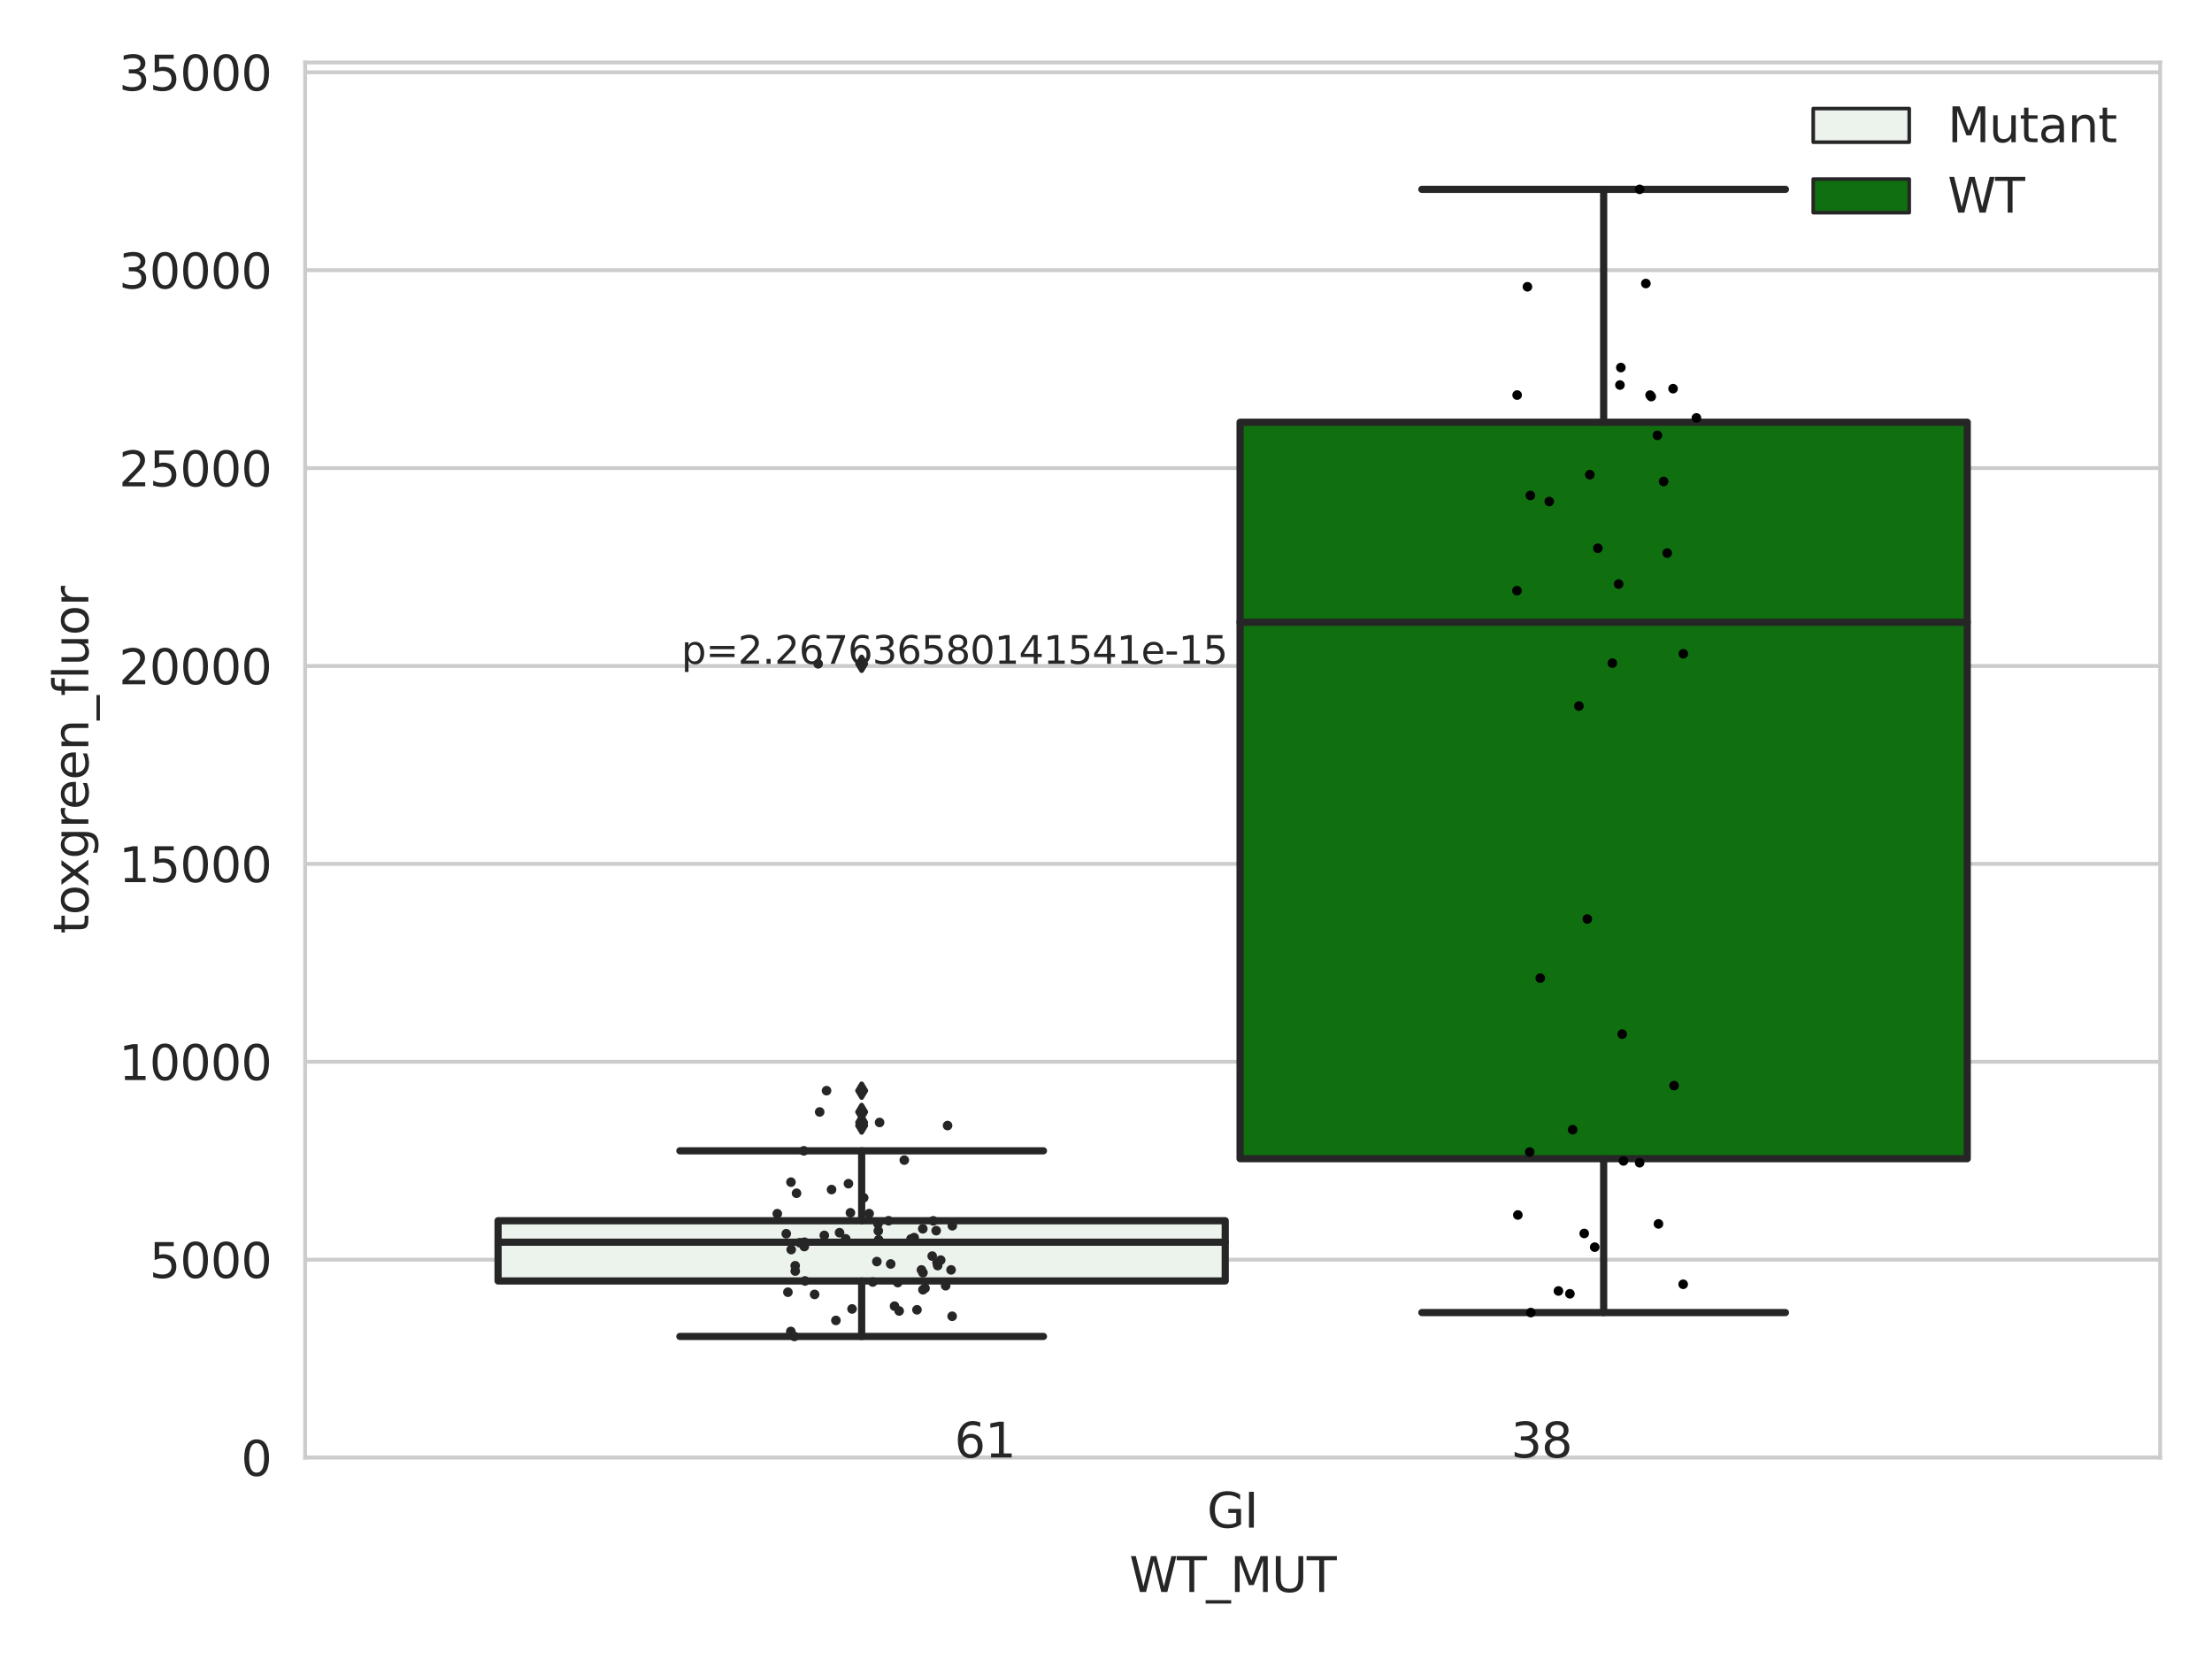 <?xml version="1.0" encoding="utf-8" standalone="no"?>
<!DOCTYPE svg PUBLIC "-//W3C//DTD SVG 1.1//EN"
  "http://www.w3.org/Graphics/SVG/1.1/DTD/svg11.dtd">
<svg xmlns:xlink="http://www.w3.org/1999/xlink" width="460.8pt" height="345.6pt" viewBox="0 0 460.8 345.6" xmlns="http://www.w3.org/2000/svg" version="1.1">
 <defs>
  <style type="text/css">*{stroke-linejoin: round; stroke-linecap: butt}</style>
 </defs>
 <g id="figure_1">
  <g id="patch_1">
   <path d="M 0 345.6 
L 460.8 345.6 
L 460.8 0 
L 0 0 
z
" style="fill: #ffffff"/>
  </g>
  <g id="axes_1">
   <g id="patch_2">
    <path d="M 63.571 303.64 
L 450 303.64 
L 450 13.022 
L 63.571 13.022 
z
" style="fill: #ffffff"/>
   </g>
   <g id="matplotlib.axis_1">
    <g id="xtick_1">
     <g id="text_1">
      <!-- GI -->
      <g style="fill: #262626" transform="translate(251.436 318.238) scale(0.1 -0.1)">
       <defs>
        <path id="DejaVuSans-47" d="M 3809 666 
L 3809 1919 
L 2778 1919 
L 2778 2438 
L 4434 2438 
L 4434 434 
Q 4069 175 3628 42 
Q 3188 -91 2688 -91 
Q 1594 -91 976 548 
Q 359 1188 359 2328 
Q 359 3472 976 4111 
Q 1594 4750 2688 4750 
Q 3144 4750 3555 4637 
Q 3966 4525 4313 4306 
L 4313 3634 
Q 3963 3931 3569 4081 
Q 3175 4231 2741 4231 
Q 1884 4231 1454 3753 
Q 1025 3275 1025 2328 
Q 1025 1384 1454 906 
Q 1884 428 2741 428 
Q 3075 428 3337 486 
Q 3600 544 3809 666 
z
" transform="scale(0.016)"/>
        <path id="DejaVuSans-49" d="M 628 4666 
L 1259 4666 
L 1259 0 
L 628 0 
L 628 4666 
z
" transform="scale(0.016)"/>
       </defs>
       <use xlink:href="#DejaVuSans-47"/>
       <use xlink:href="#DejaVuSans-49" x="77.49"/>
      </g>
     </g>
    </g>
    <g id="text_2">
     <!-- WT_MUT -->
     <g style="fill: #262626" transform="translate(235.261 331.638) scale(0.1 -0.1)">
      <defs>
       <path id="DejaVuSans-57" d="M 213 4666 
L 850 4666 
L 1831 722 
L 2809 4666 
L 3519 4666 
L 4500 722 
L 5478 4666 
L 6119 4666 
L 4947 0 
L 4153 0 
L 3169 4050 
L 2175 0 
L 1381 0 
L 213 4666 
z
" transform="scale(0.016)"/>
       <path id="DejaVuSans-54" d="M -19 4666 
L 3928 4666 
L 3928 4134 
L 2272 4134 
L 2272 0 
L 1638 0 
L 1638 4134 
L -19 4134 
L -19 4666 
z
" transform="scale(0.016)"/>
       <path id="DejaVuSans-5f" d="M 3263 -1063 
L 3263 -1509 
L -63 -1509 
L -63 -1063 
L 3263 -1063 
z
" transform="scale(0.016)"/>
       <path id="DejaVuSans-4d" d="M 628 4666 
L 1569 4666 
L 2759 1491 
L 3956 4666 
L 4897 4666 
L 4897 0 
L 4281 0 
L 4281 4097 
L 3078 897 
L 2444 897 
L 1241 4097 
L 1241 0 
L 628 0 
L 628 4666 
z
" transform="scale(0.016)"/>
       <path id="DejaVuSans-55" d="M 556 4666 
L 1191 4666 
L 1191 1831 
Q 1191 1081 1462 751 
Q 1734 422 2344 422 
Q 2950 422 3222 751 
Q 3494 1081 3494 1831 
L 3494 4666 
L 4128 4666 
L 4128 1753 
Q 4128 841 3676 375 
Q 3225 -91 2344 -91 
Q 1459 -91 1007 375 
Q 556 841 556 1753 
L 556 4666 
z
" transform="scale(0.016)"/>
      </defs>
      <use xlink:href="#DejaVuSans-57"/>
      <use xlink:href="#DejaVuSans-54" x="98.877"/>
      <use xlink:href="#DejaVuSans-5f" x="159.961"/>
      <use xlink:href="#DejaVuSans-4d" x="209.961"/>
      <use xlink:href="#DejaVuSans-55" x="296.24"/>
      <use xlink:href="#DejaVuSans-54" x="369.434"/>
     </g>
    </g>
   </g>
   <g id="matplotlib.axis_2">
    <g id="ytick_1">
     <g id="line2d_1">
      <path d="M 63.571 303.64 
L 450 303.64 
" clip-path="url(#p7243e56e3e)" style="fill: none; stroke: #cccccc; stroke-width: 0.8; stroke-linecap: round"/>
     </g>
     <g id="text_3">
      <!-- 0 -->
      <g style="fill: #262626" transform="translate(50.209 307.439) scale(0.1 -0.1)">
       <defs>
        <path id="DejaVuSans-30" d="M 2034 4250 
Q 1547 4250 1301 3770 
Q 1056 3291 1056 2328 
Q 1056 1369 1301 889 
Q 1547 409 2034 409 
Q 2525 409 2770 889 
Q 3016 1369 3016 2328 
Q 3016 3291 2770 3770 
Q 2525 4250 2034 4250 
z
M 2034 4750 
Q 2819 4750 3233 4129 
Q 3647 3509 3647 2328 
Q 3647 1150 3233 529 
Q 2819 -91 2034 -91 
Q 1250 -91 836 529 
Q 422 1150 422 2328 
Q 422 3509 836 4129 
Q 1250 4750 2034 4750 
z
" transform="scale(0.016)"/>
       </defs>
       <use xlink:href="#DejaVuSans-30"/>
      </g>
     </g>
    </g>
    <g id="ytick_2">
     <g id="line2d_2">
      <path d="M 63.571 262.414 
L 450 262.414 
" clip-path="url(#p7243e56e3e)" style="fill: none; stroke: #cccccc; stroke-width: 0.8; stroke-linecap: round"/>
     </g>
     <g id="text_4">
      <!-- 5000 -->
      <g style="fill: #262626" transform="translate(31.121 266.214) scale(0.1 -0.1)">
       <defs>
        <path id="DejaVuSans-35" d="M 691 4666 
L 3169 4666 
L 3169 4134 
L 1269 4134 
L 1269 2991 
Q 1406 3038 1543 3061 
Q 1681 3084 1819 3084 
Q 2600 3084 3056 2656 
Q 3513 2228 3513 1497 
Q 3513 744 3044 326 
Q 2575 -91 1722 -91 
Q 1428 -91 1123 -41 
Q 819 9 494 109 
L 494 744 
Q 775 591 1075 516 
Q 1375 441 1709 441 
Q 2250 441 2565 725 
Q 2881 1009 2881 1497 
Q 2881 1984 2565 2268 
Q 2250 2553 1709 2553 
Q 1456 2553 1204 2497 
Q 953 2441 691 2322 
L 691 4666 
z
" transform="scale(0.016)"/>
       </defs>
       <use xlink:href="#DejaVuSans-35"/>
       <use xlink:href="#DejaVuSans-30" x="63.623"/>
       <use xlink:href="#DejaVuSans-30" x="127.246"/>
       <use xlink:href="#DejaVuSans-30" x="190.869"/>
      </g>
     </g>
    </g>
    <g id="ytick_3">
     <g id="line2d_3">
      <path d="M 63.571 221.189 
L 450 221.189 
" clip-path="url(#p7243e56e3e)" style="fill: none; stroke: #cccccc; stroke-width: 0.8; stroke-linecap: round"/>
     </g>
     <g id="text_5">
      <!-- 10000 -->
      <g style="fill: #262626" transform="translate(24.759 224.988) scale(0.1 -0.1)">
       <defs>
        <path id="DejaVuSans-31" d="M 794 531 
L 1825 531 
L 1825 4091 
L 703 3866 
L 703 4441 
L 1819 4666 
L 2450 4666 
L 2450 531 
L 3481 531 
L 3481 0 
L 794 0 
L 794 531 
z
" transform="scale(0.016)"/>
       </defs>
       <use xlink:href="#DejaVuSans-31"/>
       <use xlink:href="#DejaVuSans-30" x="63.623"/>
       <use xlink:href="#DejaVuSans-30" x="127.246"/>
       <use xlink:href="#DejaVuSans-30" x="190.869"/>
       <use xlink:href="#DejaVuSans-30" x="254.492"/>
      </g>
     </g>
    </g>
    <g id="ytick_4">
     <g id="line2d_4">
      <path d="M 63.571 179.963 
L 450 179.963 
" clip-path="url(#p7243e56e3e)" style="fill: none; stroke: #cccccc; stroke-width: 0.8; stroke-linecap: round"/>
     </g>
     <g id="text_6">
      <!-- 15000 -->
      <g style="fill: #262626" transform="translate(24.759 183.762) scale(0.1 -0.1)">
       <use xlink:href="#DejaVuSans-31"/>
       <use xlink:href="#DejaVuSans-35" x="63.623"/>
       <use xlink:href="#DejaVuSans-30" x="127.246"/>
       <use xlink:href="#DejaVuSans-30" x="190.869"/>
       <use xlink:href="#DejaVuSans-30" x="254.492"/>
      </g>
     </g>
    </g>
    <g id="ytick_5">
     <g id="line2d_5">
      <path d="M 63.571 138.738 
L 450 138.738 
" clip-path="url(#p7243e56e3e)" style="fill: none; stroke: #cccccc; stroke-width: 0.8; stroke-linecap: round"/>
     </g>
     <g id="text_7">
      <!-- 20000 -->
      <g style="fill: #262626" transform="translate(24.759 142.537) scale(0.1 -0.1)">
       <defs>
        <path id="DejaVuSans-32" d="M 1228 531 
L 3431 531 
L 3431 0 
L 469 0 
L 469 531 
Q 828 903 1448 1529 
Q 2069 2156 2228 2338 
Q 2531 2678 2651 2914 
Q 2772 3150 2772 3378 
Q 2772 3750 2511 3984 
Q 2250 4219 1831 4219 
Q 1534 4219 1204 4116 
Q 875 4013 500 3803 
L 500 4441 
Q 881 4594 1212 4672 
Q 1544 4750 1819 4750 
Q 2544 4750 2975 4387 
Q 3406 4025 3406 3419 
Q 3406 3131 3298 2873 
Q 3191 2616 2906 2266 
Q 2828 2175 2409 1742 
Q 1991 1309 1228 531 
z
" transform="scale(0.016)"/>
       </defs>
       <use xlink:href="#DejaVuSans-32"/>
       <use xlink:href="#DejaVuSans-30" x="63.623"/>
       <use xlink:href="#DejaVuSans-30" x="127.246"/>
       <use xlink:href="#DejaVuSans-30" x="190.869"/>
       <use xlink:href="#DejaVuSans-30" x="254.492"/>
      </g>
     </g>
    </g>
    <g id="ytick_6">
     <g id="line2d_6">
      <path d="M 63.571 97.512 
L 450 97.512 
" clip-path="url(#p7243e56e3e)" style="fill: none; stroke: #cccccc; stroke-width: 0.8; stroke-linecap: round"/>
     </g>
     <g id="text_8">
      <!-- 25000 -->
      <g style="fill: #262626" transform="translate(24.759 101.311) scale(0.1 -0.1)">
       <use xlink:href="#DejaVuSans-32"/>
       <use xlink:href="#DejaVuSans-35" x="63.623"/>
       <use xlink:href="#DejaVuSans-30" x="127.246"/>
       <use xlink:href="#DejaVuSans-30" x="190.869"/>
       <use xlink:href="#DejaVuSans-30" x="254.492"/>
      </g>
     </g>
    </g>
    <g id="ytick_7">
     <g id="line2d_7">
      <path d="M 63.571 56.286 
L 450 56.286 
" clip-path="url(#p7243e56e3e)" style="fill: none; stroke: #cccccc; stroke-width: 0.8; stroke-linecap: round"/>
     </g>
     <g id="text_9">
      <!-- 30000 -->
      <g style="fill: #262626" transform="translate(24.759 60.085) scale(0.1 -0.1)">
       <defs>
        <path id="DejaVuSans-33" d="M 2597 2516 
Q 3050 2419 3304 2112 
Q 3559 1806 3559 1356 
Q 3559 666 3084 287 
Q 2609 -91 1734 -91 
Q 1441 -91 1130 -33 
Q 819 25 488 141 
L 488 750 
Q 750 597 1062 519 
Q 1375 441 1716 441 
Q 2309 441 2620 675 
Q 2931 909 2931 1356 
Q 2931 1769 2642 2001 
Q 2353 2234 1838 2234 
L 1294 2234 
L 1294 2753 
L 1863 2753 
Q 2328 2753 2575 2939 
Q 2822 3125 2822 3475 
Q 2822 3834 2567 4026 
Q 2313 4219 1838 4219 
Q 1578 4219 1281 4162 
Q 984 4106 628 3988 
L 628 4550 
Q 988 4650 1302 4700 
Q 1616 4750 1894 4750 
Q 2613 4750 3031 4423 
Q 3450 4097 3450 3541 
Q 3450 3153 3228 2886 
Q 3006 2619 2597 2516 
z
" transform="scale(0.016)"/>
       </defs>
       <use xlink:href="#DejaVuSans-33"/>
       <use xlink:href="#DejaVuSans-30" x="63.623"/>
       <use xlink:href="#DejaVuSans-30" x="127.246"/>
       <use xlink:href="#DejaVuSans-30" x="190.869"/>
       <use xlink:href="#DejaVuSans-30" x="254.492"/>
      </g>
     </g>
    </g>
    <g id="ytick_8">
     <g id="line2d_8">
      <path d="M 63.571 15.061 
L 450 15.061 
" clip-path="url(#p7243e56e3e)" style="fill: none; stroke: #cccccc; stroke-width: 0.8; stroke-linecap: round"/>
     </g>
     <g id="text_10">
      <!-- 35000 -->
      <g style="fill: #262626" transform="translate(24.759 18.86) scale(0.1 -0.1)">
       <use xlink:href="#DejaVuSans-33"/>
       <use xlink:href="#DejaVuSans-35" x="63.623"/>
       <use xlink:href="#DejaVuSans-30" x="127.246"/>
       <use xlink:href="#DejaVuSans-30" x="190.869"/>
       <use xlink:href="#DejaVuSans-30" x="254.492"/>
      </g>
     </g>
    </g>
    <g id="text_11">
     <!-- toxgreen_fluor -->
     <g style="fill: #262626" transform="translate(18.401 194.526) rotate(-90) scale(0.1 -0.1)">
      <defs>
       <path id="DejaVuSans-74" d="M 1172 4494 
L 1172 3500 
L 2356 3500 
L 2356 3053 
L 1172 3053 
L 1172 1153 
Q 1172 725 1289 603 
Q 1406 481 1766 481 
L 2356 481 
L 2356 0 
L 1766 0 
Q 1100 0 847 248 
Q 594 497 594 1153 
L 594 3053 
L 172 3053 
L 172 3500 
L 594 3500 
L 594 4494 
L 1172 4494 
z
" transform="scale(0.016)"/>
       <path id="DejaVuSans-6f" d="M 1959 3097 
Q 1497 3097 1228 2736 
Q 959 2375 959 1747 
Q 959 1119 1226 758 
Q 1494 397 1959 397 
Q 2419 397 2687 759 
Q 2956 1122 2956 1747 
Q 2956 2369 2687 2733 
Q 2419 3097 1959 3097 
z
M 1959 3584 
Q 2709 3584 3137 3096 
Q 3566 2609 3566 1747 
Q 3566 888 3137 398 
Q 2709 -91 1959 -91 
Q 1206 -91 779 398 
Q 353 888 353 1747 
Q 353 2609 779 3096 
Q 1206 3584 1959 3584 
z
" transform="scale(0.016)"/>
       <path id="DejaVuSans-78" d="M 3513 3500 
L 2247 1797 
L 3578 0 
L 2900 0 
L 1881 1375 
L 863 0 
L 184 0 
L 1544 1831 
L 300 3500 
L 978 3500 
L 1906 2253 
L 2834 3500 
L 3513 3500 
z
" transform="scale(0.016)"/>
       <path id="DejaVuSans-67" d="M 2906 1791 
Q 2906 2416 2648 2759 
Q 2391 3103 1925 3103 
Q 1463 3103 1205 2759 
Q 947 2416 947 1791 
Q 947 1169 1205 825 
Q 1463 481 1925 481 
Q 2391 481 2648 825 
Q 2906 1169 2906 1791 
z
M 3481 434 
Q 3481 -459 3084 -895 
Q 2688 -1331 1869 -1331 
Q 1566 -1331 1297 -1286 
Q 1028 -1241 775 -1147 
L 775 -588 
Q 1028 -725 1275 -790 
Q 1522 -856 1778 -856 
Q 2344 -856 2625 -561 
Q 2906 -266 2906 331 
L 2906 616 
Q 2728 306 2450 153 
Q 2172 0 1784 0 
Q 1141 0 747 490 
Q 353 981 353 1791 
Q 353 2603 747 3093 
Q 1141 3584 1784 3584 
Q 2172 3584 2450 3431 
Q 2728 3278 2906 2969 
L 2906 3500 
L 3481 3500 
L 3481 434 
z
" transform="scale(0.016)"/>
       <path id="DejaVuSans-72" d="M 2631 2963 
Q 2534 3019 2420 3045 
Q 2306 3072 2169 3072 
Q 1681 3072 1420 2755 
Q 1159 2438 1159 1844 
L 1159 0 
L 581 0 
L 581 3500 
L 1159 3500 
L 1159 2956 
Q 1341 3275 1631 3429 
Q 1922 3584 2338 3584 
Q 2397 3584 2469 3576 
Q 2541 3569 2628 3553 
L 2631 2963 
z
" transform="scale(0.016)"/>
       <path id="DejaVuSans-65" d="M 3597 1894 
L 3597 1613 
L 953 1613 
Q 991 1019 1311 708 
Q 1631 397 2203 397 
Q 2534 397 2845 478 
Q 3156 559 3463 722 
L 3463 178 
Q 3153 47 2828 -22 
Q 2503 -91 2169 -91 
Q 1331 -91 842 396 
Q 353 884 353 1716 
Q 353 2575 817 3079 
Q 1281 3584 2069 3584 
Q 2775 3584 3186 3129 
Q 3597 2675 3597 1894 
z
M 3022 2063 
Q 3016 2534 2758 2815 
Q 2500 3097 2075 3097 
Q 1594 3097 1305 2825 
Q 1016 2553 972 2059 
L 3022 2063 
z
" transform="scale(0.016)"/>
       <path id="DejaVuSans-6e" d="M 3513 2113 
L 3513 0 
L 2938 0 
L 2938 2094 
Q 2938 2591 2744 2837 
Q 2550 3084 2163 3084 
Q 1697 3084 1428 2787 
Q 1159 2491 1159 1978 
L 1159 0 
L 581 0 
L 581 3500 
L 1159 3500 
L 1159 2956 
Q 1366 3272 1645 3428 
Q 1925 3584 2291 3584 
Q 2894 3584 3203 3211 
Q 3513 2838 3513 2113 
z
" transform="scale(0.016)"/>
       <path id="DejaVuSans-66" d="M 2375 4863 
L 2375 4384 
L 1825 4384 
Q 1516 4384 1395 4259 
Q 1275 4134 1275 3809 
L 1275 3500 
L 2222 3500 
L 2222 3053 
L 1275 3053 
L 1275 0 
L 697 0 
L 697 3053 
L 147 3053 
L 147 3500 
L 697 3500 
L 697 3744 
Q 697 4328 969 4595 
Q 1241 4863 1831 4863 
L 2375 4863 
z
" transform="scale(0.016)"/>
       <path id="DejaVuSans-6c" d="M 603 4863 
L 1178 4863 
L 1178 0 
L 603 0 
L 603 4863 
z
" transform="scale(0.016)"/>
       <path id="DejaVuSans-75" d="M 544 1381 
L 544 3500 
L 1119 3500 
L 1119 1403 
Q 1119 906 1312 657 
Q 1506 409 1894 409 
Q 2359 409 2629 706 
Q 2900 1003 2900 1516 
L 2900 3500 
L 3475 3500 
L 3475 0 
L 2900 0 
L 2900 538 
Q 2691 219 2414 64 
Q 2138 -91 1772 -91 
Q 1169 -91 856 284 
Q 544 659 544 1381 
z
M 1991 3584 
L 1991 3584 
z
" transform="scale(0.016)"/>
      </defs>
      <use xlink:href="#DejaVuSans-74"/>
      <use xlink:href="#DejaVuSans-6f" x="39.209"/>
      <use xlink:href="#DejaVuSans-78" x="97.266"/>
      <use xlink:href="#DejaVuSans-67" x="156.445"/>
      <use xlink:href="#DejaVuSans-72" x="219.922"/>
      <use xlink:href="#DejaVuSans-65" x="258.785"/>
      <use xlink:href="#DejaVuSans-65" x="320.309"/>
      <use xlink:href="#DejaVuSans-6e" x="381.832"/>
      <use xlink:href="#DejaVuSans-5f" x="445.211"/>
      <use xlink:href="#DejaVuSans-66" x="495.211"/>
      <use xlink:href="#DejaVuSans-6c" x="530.416"/>
      <use xlink:href="#DejaVuSans-75" x="558.199"/>
      <use xlink:href="#DejaVuSans-6f" x="621.578"/>
      <use xlink:href="#DejaVuSans-72" x="682.76"/>
     </g>
    </g>
   </g>
   <g id="patch_3">
    <path d="M 103.76 266.843 
L 255.24 266.843 
L 255.24 254.301 
L 103.76 254.301 
L 103.76 266.843 
z
" clip-path="url(#p7243e56e3e)" style="fill: #ecf2ec; stroke: #262626; stroke-width: 1.5; stroke-linejoin: miter"/>
   </g>
   <g id="patch_4">
    <path d="M 258.331 241.374 
L 409.811 241.374 
L 409.811 87.964 
L 258.331 87.964 
L 258.331 241.374 
z
" clip-path="url(#p7243e56e3e)" style="fill: #107010; stroke: #262626; stroke-width: 1.5; stroke-linejoin: miter"/>
   </g>
   <g id="patch_5">
    <path d="M 256.786 303.64 
L 256.786 303.64 
L 256.786 303.64 
L 256.786 303.64 
z
" clip-path="url(#p7243e56e3e)" style="fill: #ecf2ec; stroke: #262626; stroke-width: 0.75; stroke-linejoin: miter"/>
   </g>
   <g id="patch_6">
    <path d="M 256.786 303.64 
L 256.786 303.64 
L 256.786 303.64 
L 256.786 303.64 
z
" clip-path="url(#p7243e56e3e)" style="fill: #107010; stroke: #262626; stroke-width: 0.75; stroke-linejoin: miter"/>
   </g>
   <g id="PathCollection_1"/>
   <g id="PathCollection_2"/>
   <g id="line2d_9">
    <path d="M 179.5 266.843 
L 179.5 278.405 
" clip-path="url(#p7243e56e3e)" style="fill: none; stroke: #262626; stroke-width: 1.5; stroke-linecap: round"/>
   </g>
   <g id="line2d_10">
    <path d="M 179.5 254.301 
L 179.5 239.735 
" clip-path="url(#p7243e56e3e)" style="fill: none; stroke: #262626; stroke-width: 1.5; stroke-linecap: round"/>
   </g>
   <g id="line2d_11">
    <path d="M 141.63 278.405 
L 217.37 278.405 
" clip-path="url(#p7243e56e3e)" style="fill: none; stroke: #262626; stroke-width: 1.5; stroke-linecap: round"/>
   </g>
   <g id="line2d_12">
    <path d="M 141.63 239.735 
L 217.37 239.735 
" clip-path="url(#p7243e56e3e)" style="fill: none; stroke: #262626; stroke-width: 1.5; stroke-linecap: round"/>
   </g>
   <g id="line2d_13">
    <defs>
     <path id="mf661ca0f1e" d="M -0 1.414 
L 0.849 0 
L 0 -1.414 
L -0.849 -0 
z
" style="stroke: #262626; stroke-linejoin: miter"/>
    </defs>
    <g clip-path="url(#p7243e56e3e)">
     <use xlink:href="#mf661ca0f1e" x="179.5" y="234.471" style="fill: #262626; stroke: #262626; stroke-linejoin: miter"/>
     <use xlink:href="#mf661ca0f1e" x="179.5" y="227.207" style="fill: #262626; stroke: #262626; stroke-linejoin: miter"/>
     <use xlink:href="#mf661ca0f1e" x="179.5" y="231.641" style="fill: #262626; stroke: #262626; stroke-linejoin: miter"/>
     <use xlink:href="#mf661ca0f1e" x="179.5" y="233.83" style="fill: #262626; stroke: #262626; stroke-linejoin: miter"/>
     <use xlink:href="#mf661ca0f1e" x="179.5" y="138.283" style="fill: #262626; stroke: #262626; stroke-linejoin: miter"/>
    </g>
   </g>
   <g id="line2d_14">
    <path d="M 334.071 241.374 
L 334.071 273.432 
" clip-path="url(#p7243e56e3e)" style="fill: none; stroke: #262626; stroke-width: 1.5; stroke-linecap: round"/>
   </g>
   <g id="line2d_15">
    <path d="M 334.071 87.964 
L 334.071 39.442 
" clip-path="url(#p7243e56e3e)" style="fill: none; stroke: #262626; stroke-width: 1.5; stroke-linecap: round"/>
   </g>
   <g id="line2d_16">
    <path d="M 296.201 273.432 
L 371.941 273.432 
" clip-path="url(#p7243e56e3e)" style="fill: none; stroke: #262626; stroke-width: 1.5; stroke-linecap: round"/>
   </g>
   <g id="line2d_17">
    <path d="M 296.201 39.442 
L 371.941 39.442 
" clip-path="url(#p7243e56e3e)" style="fill: none; stroke: #262626; stroke-width: 1.5; stroke-linecap: round"/>
   </g>
   <g id="line2d_18"/>
   <g id="line2d_19">
    <path d="M 103.76 258.771 
L 255.24 258.771 
" clip-path="url(#p7243e56e3e)" style="fill: none; stroke: #262626; stroke-width: 1.5; stroke-linecap: round"/>
   </g>
   <g id="line2d_20">
    <path d="M 258.331 129.62 
L 409.811 129.62 
" clip-path="url(#p7243e56e3e)" style="fill: none; stroke: #262626; stroke-width: 1.5; stroke-linecap: round"/>
   </g>
   <g id="patch_7">
    <path d="M 63.571 303.64 
L 63.571 13.022 
" style="fill: none; stroke: #cccccc; stroke-width: 0.8; stroke-linejoin: miter; stroke-linecap: square"/>
   </g>
   <g id="patch_8">
    <path d="M 450 303.64 
L 450 13.022 
" style="fill: none; stroke: #cccccc; stroke-width: 0.8; stroke-linejoin: miter; stroke-linecap: square"/>
   </g>
   <g id="patch_9">
    <path d="M 63.571 303.64 
L 450 303.64 
" style="fill: none; stroke: #cccccc; stroke-width: 0.8; stroke-linejoin: miter; stroke-linecap: square"/>
   </g>
   <g id="patch_10">
    <path d="M 63.571 13.022 
L 450 13.022 
" style="fill: none; stroke: #cccccc; stroke-width: 0.8; stroke-linejoin: miter; stroke-linecap: square"/>
   </g>
   <g id="PathCollection_3">
    <defs>
     <path id="C0_0_b793878ffc" d="M 0 1 
C 0.265 1 0.52 0.895 0.707 0.707 
C 0.895 0.52 1 0.265 1 -0 
C 1 -0.265 0.895 -0.52 0.707 -0.707 
C 0.52 -0.895 0.265 -1 0 -1 
C -0.265 -1 -0.52 -0.895 -0.707 -0.707 
C -0.895 -0.52 -1 -0.265 -1 0 
C -1 0.265 -0.895 0.52 -0.707 0.707 
C -0.52 0.895 -0.265 1 0 1 
z
"/>
    </defs>
    <g clip-path="url(#p7243e56e3e)">
     <use xlink:href="#C0_0_b793878ffc" x="195.333" y="263.641" style="fill: #262626"/>
    </g>
    <g clip-path="url(#p7243e56e3e)">
     <use xlink:href="#C0_0_b793878ffc" x="176.17" y="258.064" style="fill: #262626"/>
    </g>
    <g clip-path="url(#p7243e56e3e)">
     <use xlink:href="#C0_0_b793878ffc" x="165.933" y="248.577" style="fill: #262626"/>
    </g>
    <g clip-path="url(#p7243e56e3e)">
     <use xlink:href="#C0_0_b793878ffc" x="164.74" y="277.363" style="fill: #262626"/>
    </g>
    <g clip-path="url(#p7243e56e3e)">
     <use xlink:href="#C0_0_b793878ffc" x="177.495" y="272.676" style="fill: #262626"/>
    </g>
    <g clip-path="url(#p7243e56e3e)">
     <use xlink:href="#C0_0_b793878ffc" x="169.697" y="269.65" style="fill: #262626"/>
    </g>
    <g clip-path="url(#p7243e56e3e)">
     <use xlink:href="#C0_0_b793878ffc" x="188.381" y="241.673" style="fill: #262626"/>
    </g>
    <g clip-path="url(#p7243e56e3e)">
     <use xlink:href="#C0_0_b793878ffc" x="197.395" y="234.471" style="fill: #262626"/>
    </g>
    <g clip-path="url(#p7243e56e3e)">
     <use xlink:href="#C0_0_b793878ffc" x="191.021" y="272.851" style="fill: #262626"/>
    </g>
    <g clip-path="url(#p7243e56e3e)">
     <use xlink:href="#C0_0_b793878ffc" x="195.025" y="256.371" style="fill: #262626"/>
    </g>
    <g clip-path="url(#p7243e56e3e)">
     <use xlink:href="#C0_0_b793878ffc" x="179.923" y="249.515" style="fill: #262626"/>
    </g>
    <g clip-path="url(#p7243e56e3e)">
     <use xlink:href="#C0_0_b793878ffc" x="167.702" y="266.843" style="fill: #262626"/>
    </g>
    <g clip-path="url(#p7243e56e3e)">
     <use xlink:href="#C0_0_b793878ffc" x="192.237" y="255.979" style="fill: #262626"/>
    </g>
    <g clip-path="url(#p7243e56e3e)">
     <use xlink:href="#C0_0_b793878ffc" x="192.269" y="268.678" style="fill: #262626"/>
    </g>
    <g clip-path="url(#p7243e56e3e)">
     <use xlink:href="#C0_0_b793878ffc" x="194.412" y="254.319" style="fill: #262626"/>
    </g>
    <g clip-path="url(#p7243e56e3e)">
     <use xlink:href="#C0_0_b793878ffc" x="163.791" y="257.01" style="fill: #262626"/>
    </g>
    <g clip-path="url(#p7243e56e3e)">
     <use xlink:href="#C0_0_b793878ffc" x="198.35" y="274.203" style="fill: #262626"/>
    </g>
    <g clip-path="url(#p7243e56e3e)">
     <use xlink:href="#C0_0_b793878ffc" x="191.955" y="264.546" style="fill: #262626"/>
    </g>
    <g clip-path="url(#p7243e56e3e)">
     <use xlink:href="#C0_0_b793878ffc" x="176.747" y="246.58" style="fill: #262626"/>
    </g>
    <g clip-path="url(#p7243e56e3e)">
     <use xlink:href="#C0_0_b793878ffc" x="196.996" y="267.845" style="fill: #262626"/>
    </g>
    <g clip-path="url(#p7243e56e3e)">
     <use xlink:href="#C0_0_b793878ffc" x="185.545" y="263.309" style="fill: #262626"/>
    </g>
    <g clip-path="url(#p7243e56e3e)">
     <use xlink:href="#C0_0_b793878ffc" x="167.588" y="258.771" style="fill: #262626"/>
    </g>
    <g clip-path="url(#p7243e56e3e)">
     <use xlink:href="#C0_0_b793878ffc" x="195.964" y="262.502" style="fill: #262626"/>
    </g>
    <g clip-path="url(#p7243e56e3e)">
     <use xlink:href="#C0_0_b793878ffc" x="187.315" y="273.098" style="fill: #262626"/>
    </g>
    <g clip-path="url(#p7243e56e3e)">
     <use xlink:href="#C0_0_b793878ffc" x="172.184" y="227.207" style="fill: #262626"/>
    </g>
    <g clip-path="url(#p7243e56e3e)">
     <use xlink:href="#C0_0_b793878ffc" x="195.207" y="263.044" style="fill: #262626"/>
    </g>
    <g clip-path="url(#p7243e56e3e)">
     <use xlink:href="#C0_0_b793878ffc" x="164.775" y="246.266" style="fill: #262626"/>
    </g>
    <g clip-path="url(#p7243e56e3e)">
     <use xlink:href="#C0_0_b793878ffc" x="174.134" y="275.068" style="fill: #262626"/>
    </g>
    <g clip-path="url(#p7243e56e3e)">
     <use xlink:href="#C0_0_b793878ffc" x="194.196" y="261.665" style="fill: #262626"/>
    </g>
    <g clip-path="url(#p7243e56e3e)">
     <use xlink:href="#C0_0_b793878ffc" x="161.922" y="252.833" style="fill: #262626"/>
    </g>
    <g clip-path="url(#p7243e56e3e)">
     <use xlink:href="#C0_0_b793878ffc" x="185.112" y="254.301" style="fill: #262626"/>
    </g>
    <g clip-path="url(#p7243e56e3e)">
     <use xlink:href="#C0_0_b793878ffc" x="192.702" y="268.354" style="fill: #262626"/>
    </g>
    <g clip-path="url(#p7243e56e3e)">
     <use xlink:href="#C0_0_b793878ffc" x="170.755" y="231.641" style="fill: #262626"/>
    </g>
    <g clip-path="url(#p7243e56e3e)">
     <use xlink:href="#C0_0_b793878ffc" x="165.665" y="264.782" style="fill: #262626"/>
    </g>
    <g clip-path="url(#p7243e56e3e)">
     <use xlink:href="#C0_0_b793878ffc" x="164.135" y="269.191" style="fill: #262626"/>
    </g>
    <g clip-path="url(#p7243e56e3e)">
     <use xlink:href="#C0_0_b793878ffc" x="174.891" y="256.793" style="fill: #262626"/>
    </g>
    <g clip-path="url(#p7243e56e3e)">
     <use xlink:href="#C0_0_b793878ffc" x="177.156" y="252.643" style="fill: #262626"/>
    </g>
    <g clip-path="url(#p7243e56e3e)">
     <use xlink:href="#C0_0_b793878ffc" x="165.49" y="278.405" style="fill: #262626"/>
    </g>
    <g clip-path="url(#p7243e56e3e)">
     <use xlink:href="#C0_0_b793878ffc" x="182.9" y="254.959" style="fill: #262626"/>
    </g>
    <g clip-path="url(#p7243e56e3e)">
     <use xlink:href="#C0_0_b793878ffc" x="183.236" y="233.83" style="fill: #262626"/>
    </g>
    <g clip-path="url(#p7243e56e3e)">
     <use xlink:href="#C0_0_b793878ffc" x="166.602" y="258.875" style="fill: #262626"/>
    </g>
    <g clip-path="url(#p7243e56e3e)">
     <use xlink:href="#C0_0_b793878ffc" x="190.439" y="257.817" style="fill: #262626"/>
    </g>
    <g clip-path="url(#p7243e56e3e)">
     <use xlink:href="#C0_0_b793878ffc" x="181.809" y="267.067" style="fill: #262626"/>
    </g>
    <g clip-path="url(#p7243e56e3e)">
     <use xlink:href="#C0_0_b793878ffc" x="173.227" y="247.809" style="fill: #262626"/>
    </g>
    <g clip-path="url(#p7243e56e3e)">
     <use xlink:href="#C0_0_b793878ffc" x="164.824" y="260.31" style="fill: #262626"/>
    </g>
    <g clip-path="url(#p7243e56e3e)">
     <use xlink:href="#C0_0_b793878ffc" x="198.126" y="264.541" style="fill: #262626"/>
    </g>
    <g clip-path="url(#p7243e56e3e)">
     <use xlink:href="#C0_0_b793878ffc" x="167.445" y="239.735" style="fill: #262626"/>
    </g>
    <g clip-path="url(#p7243e56e3e)">
     <use xlink:href="#C0_0_b793878ffc" x="171.719" y="257.354" style="fill: #262626"/>
    </g>
    <g clip-path="url(#p7243e56e3e)">
     <use xlink:href="#C0_0_b793878ffc" x="181.056" y="252.816" style="fill: #262626"/>
    </g>
    <g clip-path="url(#p7243e56e3e)">
     <use xlink:href="#C0_0_b793878ffc" x="198.39" y="255.349" style="fill: #262626"/>
    </g>
    <g clip-path="url(#p7243e56e3e)">
     <use xlink:href="#C0_0_b793878ffc" x="190.119" y="258.269" style="fill: #262626"/>
    </g>
    <g clip-path="url(#p7243e56e3e)">
     <use xlink:href="#C0_0_b793878ffc" x="165.653" y="263.679" style="fill: #262626"/>
    </g>
    <g clip-path="url(#p7243e56e3e)">
     <use xlink:href="#C0_0_b793878ffc" x="167.55" y="259.682" style="fill: #262626"/>
    </g>
    <g clip-path="url(#p7243e56e3e)">
     <use xlink:href="#C0_0_b793878ffc" x="170.438" y="138.283" style="fill: #262626"/>
    </g>
    <g clip-path="url(#p7243e56e3e)">
     <use xlink:href="#C0_0_b793878ffc" x="187.021" y="267.188" style="fill: #262626"/>
    </g>
    <g clip-path="url(#p7243e56e3e)">
     <use xlink:href="#C0_0_b793878ffc" x="186.35" y="272.092" style="fill: #262626"/>
    </g>
    <g clip-path="url(#p7243e56e3e)">
     <use xlink:href="#C0_0_b793878ffc" x="189.787" y="258.093" style="fill: #262626"/>
    </g>
    <g clip-path="url(#p7243e56e3e)">
     <use xlink:href="#C0_0_b793878ffc" x="192.273" y="265.13" style="fill: #262626"/>
    </g>
    <g clip-path="url(#p7243e56e3e)">
     <use xlink:href="#C0_0_b793878ffc" x="183.041" y="258.271" style="fill: #262626"/>
    </g>
    <g clip-path="url(#p7243e56e3e)">
     <use xlink:href="#C0_0_b793878ffc" x="182.966" y="256.415" style="fill: #262626"/>
    </g>
    <g clip-path="url(#p7243e56e3e)">
     <use xlink:href="#C0_0_b793878ffc" x="182.668" y="262.807" style="fill: #262626"/>
    </g>
   </g>
   <g id="PathCollection_4">
    <defs>
     <path id="C1_0_90bff02ecd" d="M 0 1 
C 0.265 1 0.52 0.895 0.707 0.707 
C 0.895 0.52 1 0.265 1 -0 
C 1 -0.265 0.895 -0.52 0.707 -0.707 
C 0.52 -0.895 0.265 -1 0 -1 
C -0.265 -1 -0.52 -0.895 -0.707 -0.707 
C -0.895 -0.52 -1 -0.265 -1 0 
C -1 0.265 -0.895 0.52 -0.707 0.707 
C -0.52 0.895 -0.265 1 0 1 
z
"/>
    </defs>
    <g clip-path="url(#p7243e56e3e)">
     <use xlink:href="#C1_0_90bff02ecd" x="327.615" y="235.334"/>
    </g>
    <g clip-path="url(#p7243e56e3e)">
     <use xlink:href="#C1_0_90bff02ecd" x="345.492" y="254.96"/>
    </g>
    <g clip-path="url(#p7243e56e3e)">
     <use xlink:href="#C1_0_90bff02ecd" x="332.208" y="259.802"/>
    </g>
    <g clip-path="url(#p7243e56e3e)">
     <use xlink:href="#C1_0_90bff02ecd" x="330.664" y="191.445"/>
    </g>
    <g clip-path="url(#p7243e56e3e)">
     <use xlink:href="#C1_0_90bff02ecd" x="350.672" y="136.194"/>
    </g>
    <g clip-path="url(#p7243e56e3e)">
     <use xlink:href="#C1_0_90bff02ecd" x="337.648" y="76.568"/>
    </g>
    <g clip-path="url(#p7243e56e3e)">
     <use xlink:href="#C1_0_90bff02ecd" x="343.748" y="82.305"/>
    </g>
    <g clip-path="url(#p7243e56e3e)">
     <use xlink:href="#C1_0_90bff02ecd" x="316.007" y="123.047"/>
    </g>
    <g clip-path="url(#p7243e56e3e)">
     <use xlink:href="#C1_0_90bff02ecd" x="332.862" y="114.218"/>
    </g>
    <g clip-path="url(#p7243e56e3e)">
     <use xlink:href="#C1_0_90bff02ecd" x="327.039" y="269.518"/>
    </g>
    <g clip-path="url(#p7243e56e3e)">
     <use xlink:href="#C1_0_90bff02ecd" x="337.933" y="215.427"/>
    </g>
    <g clip-path="url(#p7243e56e3e)">
     <use xlink:href="#C1_0_90bff02ecd" x="316.195" y="253.101"/>
    </g>
    <g clip-path="url(#p7243e56e3e)">
     <use xlink:href="#C1_0_90bff02ecd" x="350.635" y="267.537"/>
    </g>
    <g clip-path="url(#p7243e56e3e)">
     <use xlink:href="#C1_0_90bff02ecd" x="331.19" y="98.884"/>
    </g>
    <g clip-path="url(#p7243e56e3e)">
     <use xlink:href="#C1_0_90bff02ecd" x="318.192" y="59.741"/>
    </g>
    <g clip-path="url(#p7243e56e3e)">
     <use xlink:href="#C1_0_90bff02ecd" x="347.314" y="115.22"/>
    </g>
    <g clip-path="url(#p7243e56e3e)">
     <use xlink:href="#C1_0_90bff02ecd" x="330.023" y="256.952"/>
    </g>
    <g clip-path="url(#p7243e56e3e)">
     <use xlink:href="#C1_0_90bff02ecd" x="341.569" y="39.442"/>
    </g>
    <g clip-path="url(#p7243e56e3e)">
     <use xlink:href="#C1_0_90bff02ecd" x="337.192" y="121.671"/>
    </g>
    <g clip-path="url(#p7243e56e3e)">
     <use xlink:href="#C1_0_90bff02ecd" x="348.53" y="80.967"/>
    </g>
    <g clip-path="url(#p7243e56e3e)">
     <use xlink:href="#C1_0_90bff02ecd" x="322.735" y="104.477"/>
    </g>
    <g clip-path="url(#p7243e56e3e)">
     <use xlink:href="#C1_0_90bff02ecd" x="346.56" y="100.302"/>
    </g>
    <g clip-path="url(#p7243e56e3e)">
     <use xlink:href="#C1_0_90bff02ecd" x="338.2" y="241.838"/>
    </g>
    <g clip-path="url(#p7243e56e3e)">
     <use xlink:href="#C1_0_90bff02ecd" x="318.805" y="103.214"/>
    </g>
    <g clip-path="url(#p7243e56e3e)">
     <use xlink:href="#C1_0_90bff02ecd" x="342.863" y="59.06"/>
    </g>
    <g clip-path="url(#p7243e56e3e)">
     <use xlink:href="#C1_0_90bff02ecd" x="345.27" y="90.681"/>
    </g>
    <g clip-path="url(#p7243e56e3e)">
     <use xlink:href="#C1_0_90bff02ecd" x="337.465" y="80.209"/>
    </g>
    <g clip-path="url(#p7243e56e3e)">
     <use xlink:href="#C1_0_90bff02ecd" x="318.662" y="239.983"/>
    </g>
    <g clip-path="url(#p7243e56e3e)">
     <use xlink:href="#C1_0_90bff02ecd" x="335.886" y="138.147"/>
    </g>
    <g clip-path="url(#p7243e56e3e)">
     <use xlink:href="#C1_0_90bff02ecd" x="318.9" y="273.432"/>
    </g>
    <g clip-path="url(#p7243e56e3e)">
     <use xlink:href="#C1_0_90bff02ecd" x="348.734" y="226.147"/>
    </g>
    <g clip-path="url(#p7243e56e3e)">
     <use xlink:href="#C1_0_90bff02ecd" x="324.648" y="268.934"/>
    </g>
    <g clip-path="url(#p7243e56e3e)">
     <use xlink:href="#C1_0_90bff02ecd" x="353.392" y="87.059"/>
    </g>
    <g clip-path="url(#p7243e56e3e)">
     <use xlink:href="#C1_0_90bff02ecd" x="343.983" y="82.617"/>
    </g>
    <g clip-path="url(#p7243e56e3e)">
     <use xlink:href="#C1_0_90bff02ecd" x="316.046" y="82.297"/>
    </g>
    <g clip-path="url(#p7243e56e3e)">
     <use xlink:href="#C1_0_90bff02ecd" x="341.564" y="242.222"/>
    </g>
    <g clip-path="url(#p7243e56e3e)">
     <use xlink:href="#C1_0_90bff02ecd" x="328.916" y="147.086"/>
    </g>
    <g clip-path="url(#p7243e56e3e)">
     <use xlink:href="#C1_0_90bff02ecd" x="320.864" y="203.765"/>
    </g>
   </g>
   <g id="text_12">
    <!-- 61 -->
    <g style="fill: #262626" transform="translate(198.821 303.626) scale(0.1 -0.1)">
     <defs>
      <path id="DejaVuSans-36" d="M 2113 2584 
Q 1688 2584 1439 2293 
Q 1191 2003 1191 1497 
Q 1191 994 1439 701 
Q 1688 409 2113 409 
Q 2538 409 2786 701 
Q 3034 994 3034 1497 
Q 3034 2003 2786 2293 
Q 2538 2584 2113 2584 
z
M 3366 4563 
L 3366 3988 
Q 3128 4100 2886 4159 
Q 2644 4219 2406 4219 
Q 1781 4219 1451 3797 
Q 1122 3375 1075 2522 
Q 1259 2794 1537 2939 
Q 1816 3084 2150 3084 
Q 2853 3084 3261 2657 
Q 3669 2231 3669 1497 
Q 3669 778 3244 343 
Q 2819 -91 2113 -91 
Q 1303 -91 875 529 
Q 447 1150 447 2328 
Q 447 3434 972 4092 
Q 1497 4750 2381 4750 
Q 2619 4750 2861 4703 
Q 3103 4656 3366 4563 
z
" transform="scale(0.016)"/>
     </defs>
     <use xlink:href="#DejaVuSans-36"/>
     <use xlink:href="#DejaVuSans-31" x="63.623"/>
    </g>
   </g>
   <g id="text_13">
    <!-- p=2.267636580141541e-15 -->
    <g style="fill: #262626" transform="translate(141.944 138.283) scale(0.08 -0.08)">
     <defs>
      <path id="DejaVuSans-70" d="M 1159 525 
L 1159 -1331 
L 581 -1331 
L 581 3500 
L 1159 3500 
L 1159 2969 
Q 1341 3281 1617 3432 
Q 1894 3584 2278 3584 
Q 2916 3584 3314 3078 
Q 3713 2572 3713 1747 
Q 3713 922 3314 415 
Q 2916 -91 2278 -91 
Q 1894 -91 1617 61 
Q 1341 213 1159 525 
z
M 3116 1747 
Q 3116 2381 2855 2742 
Q 2594 3103 2138 3103 
Q 1681 3103 1420 2742 
Q 1159 2381 1159 1747 
Q 1159 1113 1420 752 
Q 1681 391 2138 391 
Q 2594 391 2855 752 
Q 3116 1113 3116 1747 
z
" transform="scale(0.016)"/>
      <path id="DejaVuSans-3d" d="M 678 2906 
L 4684 2906 
L 4684 2381 
L 678 2381 
L 678 2906 
z
M 678 1631 
L 4684 1631 
L 4684 1100 
L 678 1100 
L 678 1631 
z
" transform="scale(0.016)"/>
      <path id="DejaVuSans-2e" d="M 684 794 
L 1344 794 
L 1344 0 
L 684 0 
L 684 794 
z
" transform="scale(0.016)"/>
      <path id="DejaVuSans-37" d="M 525 4666 
L 3525 4666 
L 3525 4397 
L 1831 0 
L 1172 0 
L 2766 4134 
L 525 4134 
L 525 4666 
z
" transform="scale(0.016)"/>
      <path id="DejaVuSans-38" d="M 2034 2216 
Q 1584 2216 1326 1975 
Q 1069 1734 1069 1313 
Q 1069 891 1326 650 
Q 1584 409 2034 409 
Q 2484 409 2743 651 
Q 3003 894 3003 1313 
Q 3003 1734 2745 1975 
Q 2488 2216 2034 2216 
z
M 1403 2484 
Q 997 2584 770 2862 
Q 544 3141 544 3541 
Q 544 4100 942 4425 
Q 1341 4750 2034 4750 
Q 2731 4750 3128 4425 
Q 3525 4100 3525 3541 
Q 3525 3141 3298 2862 
Q 3072 2584 2669 2484 
Q 3125 2378 3379 2068 
Q 3634 1759 3634 1313 
Q 3634 634 3220 271 
Q 2806 -91 2034 -91 
Q 1263 -91 848 271 
Q 434 634 434 1313 
Q 434 1759 690 2068 
Q 947 2378 1403 2484 
z
M 1172 3481 
Q 1172 3119 1398 2916 
Q 1625 2713 2034 2713 
Q 2441 2713 2670 2916 
Q 2900 3119 2900 3481 
Q 2900 3844 2670 4047 
Q 2441 4250 2034 4250 
Q 1625 4250 1398 4047 
Q 1172 3844 1172 3481 
z
" transform="scale(0.016)"/>
      <path id="DejaVuSans-34" d="M 2419 4116 
L 825 1625 
L 2419 1625 
L 2419 4116 
z
M 2253 4666 
L 3047 4666 
L 3047 1625 
L 3713 1625 
L 3713 1100 
L 3047 1100 
L 3047 0 
L 2419 0 
L 2419 1100 
L 313 1100 
L 313 1709 
L 2253 4666 
z
" transform="scale(0.016)"/>
      <path id="DejaVuSans-2d" d="M 313 2009 
L 1997 2009 
L 1997 1497 
L 313 1497 
L 313 2009 
z
" transform="scale(0.016)"/>
     </defs>
     <use xlink:href="#DejaVuSans-70"/>
     <use xlink:href="#DejaVuSans-3d" x="63.477"/>
     <use xlink:href="#DejaVuSans-32" x="147.266"/>
     <use xlink:href="#DejaVuSans-2e" x="210.889"/>
     <use xlink:href="#DejaVuSans-32" x="242.676"/>
     <use xlink:href="#DejaVuSans-36" x="306.299"/>
     <use xlink:href="#DejaVuSans-37" x="369.922"/>
     <use xlink:href="#DejaVuSans-36" x="433.545"/>
     <use xlink:href="#DejaVuSans-33" x="497.168"/>
     <use xlink:href="#DejaVuSans-36" x="560.791"/>
     <use xlink:href="#DejaVuSans-35" x="624.414"/>
     <use xlink:href="#DejaVuSans-38" x="688.037"/>
     <use xlink:href="#DejaVuSans-30" x="751.66"/>
     <use xlink:href="#DejaVuSans-31" x="815.283"/>
     <use xlink:href="#DejaVuSans-34" x="878.906"/>
     <use xlink:href="#DejaVuSans-31" x="942.529"/>
     <use xlink:href="#DejaVuSans-35" x="1006.152"/>
     <use xlink:href="#DejaVuSans-34" x="1069.775"/>
     <use xlink:href="#DejaVuSans-31" x="1133.398"/>
     <use xlink:href="#DejaVuSans-65" x="1197.021"/>
     <use xlink:href="#DejaVuSans-2d" x="1258.545"/>
     <use xlink:href="#DejaVuSans-31" x="1294.629"/>
     <use xlink:href="#DejaVuSans-35" x="1358.252"/>
    </g>
   </g>
   <g id="text_14">
    <!-- 38 -->
    <g style="fill: #262626" transform="translate(314.75 303.626) scale(0.1 -0.1)">
     <use xlink:href="#DejaVuSans-33"/>
     <use xlink:href="#DejaVuSans-38" x="63.623"/>
    </g>
   </g>
   <g id="legend_1">
    <g id="patch_11">
     <path d="M 377.728 29.621 
L 397.728 29.621 
L 397.728 22.621 
L 377.728 22.621 
z
" style="fill: #ecf2ec; stroke: #262626; stroke-width: 0.75; stroke-linejoin: miter"/>
    </g>
    <g id="text_15">
     <!-- Mutant -->
     <g style="fill: #262626" transform="translate(405.728 29.621) scale(0.1 -0.1)">
      <defs>
       <path id="DejaVuSans-61" d="M 2194 1759 
Q 1497 1759 1228 1600 
Q 959 1441 959 1056 
Q 959 750 1161 570 
Q 1363 391 1709 391 
Q 2188 391 2477 730 
Q 2766 1069 2766 1631 
L 2766 1759 
L 2194 1759 
z
M 3341 1997 
L 3341 0 
L 2766 0 
L 2766 531 
Q 2569 213 2275 61 
Q 1981 -91 1556 -91 
Q 1019 -91 701 211 
Q 384 513 384 1019 
Q 384 1609 779 1909 
Q 1175 2209 1959 2209 
L 2766 2209 
L 2766 2266 
Q 2766 2663 2505 2880 
Q 2244 3097 1772 3097 
Q 1472 3097 1187 3025 
Q 903 2953 641 2809 
L 641 3341 
Q 956 3463 1253 3523 
Q 1550 3584 1831 3584 
Q 2591 3584 2966 3190 
Q 3341 2797 3341 1997 
z
" transform="scale(0.016)"/>
      </defs>
      <use xlink:href="#DejaVuSans-4d"/>
      <use xlink:href="#DejaVuSans-75" x="86.279"/>
      <use xlink:href="#DejaVuSans-74" x="149.658"/>
      <use xlink:href="#DejaVuSans-61" x="188.867"/>
      <use xlink:href="#DejaVuSans-6e" x="250.146"/>
      <use xlink:href="#DejaVuSans-74" x="313.525"/>
     </g>
    </g>
    <g id="patch_12">
     <path d="M 377.728 44.299 
L 397.728 44.299 
L 397.728 37.299 
L 377.728 37.299 
z
" style="fill: #107010; stroke: #262626; stroke-width: 0.75; stroke-linejoin: miter"/>
    </g>
    <g id="text_16">
     <!-- WT -->
     <g style="fill: #262626" transform="translate(405.728 44.299) scale(0.1 -0.1)">
      <use xlink:href="#DejaVuSans-57"/>
      <use xlink:href="#DejaVuSans-54" x="98.877"/>
     </g>
    </g>
   </g>
  </g>
 </g>
 <defs>
  <clipPath id="p7243e56e3e">
   <rect x="63.571" y="13.022" width="386.429" height="290.618"/>
  </clipPath>
 </defs>
</svg>
